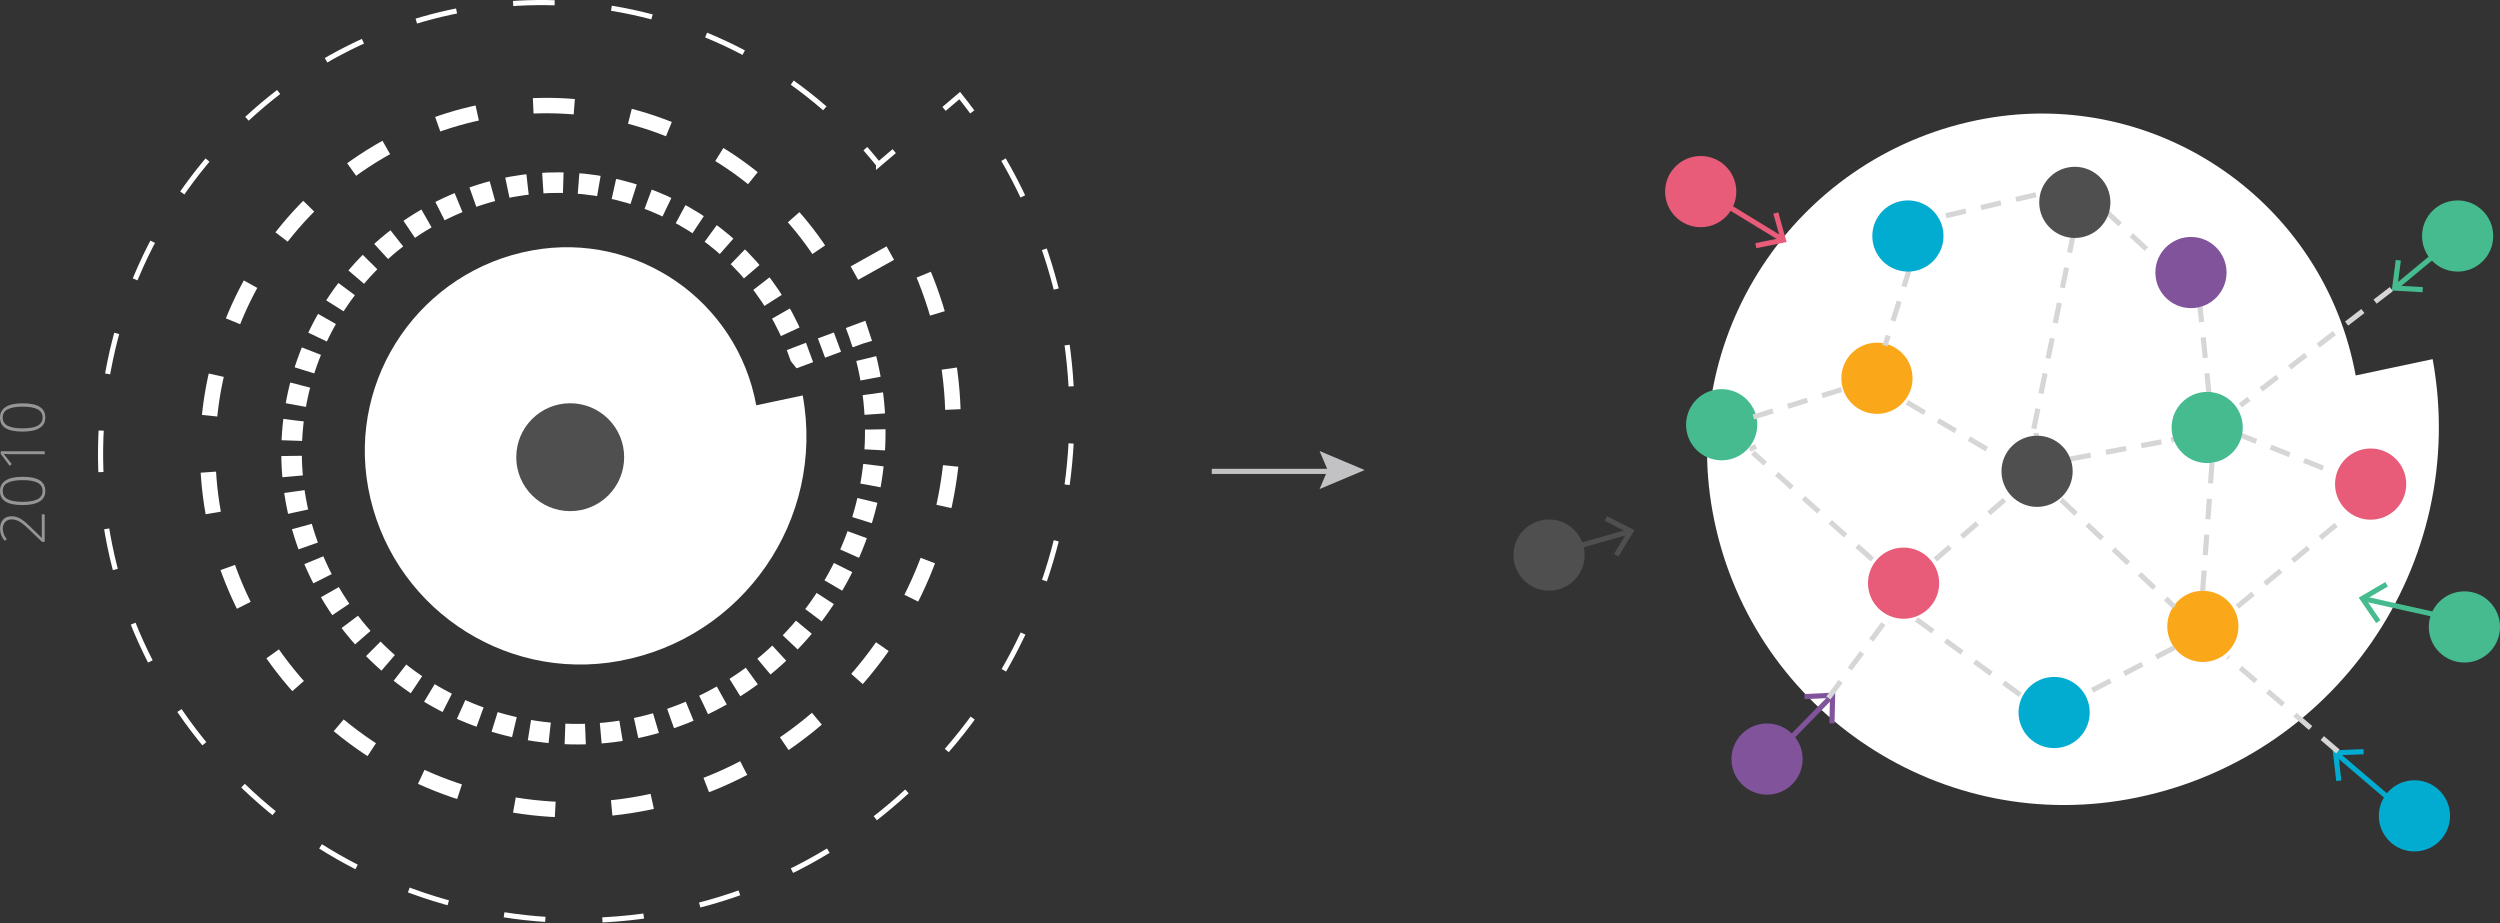 <?xml version="1.0" encoding="utf-8"?>
<!-- Generator: Adobe Illustrator 16.0.0, SVG Export Plug-In . SVG Version: 6.00 Build 0)  -->
<!DOCTYPE svg PUBLIC "-//W3C//DTD SVG 1.1//EN" "http://www.w3.org/Graphics/SVG/1.1/DTD/svg11.dtd">
<svg version="1.1" id="Layer_1" xmlns="http://www.w3.org/2000/svg" xmlns:xlink="http://www.w3.org/1999/xlink" x="0px" y="0px"
	 width="486.657px" height="179.687px" viewBox="0 0 486.657 179.687" enable-background="new 0 0 486.657 179.687"
	 xml:space="preserve">
<rect x="0" y="0" width="486.657" height="179.687" fill="#333333" stroke="none"/>
<g>
	<path fill="#969696" d="M8.7,100.119v5.36H8.185l-2.38-2.278c-0.663-0.64-1.17-1.09-1.522-1.348
		c-0.352-0.259-0.688-0.447-1.008-0.568c-0.32-0.12-0.656-0.182-1.008-0.182c-0.512,0-0.928,0.168-1.248,0.504
		s-0.48,0.771-0.48,1.307c0,0.716,0.261,1.398,0.78,2.05l-0.405,0.317c-0.602-0.715-0.901-1.508-0.901-2.38
		c0-0.745,0.2-1.332,0.598-1.76c0.398-0.428,0.947-0.643,1.646-0.643c0.564,0,1.111,0.145,1.642,0.43
		c0.53,0.287,1.184,0.813,1.96,1.574l2.257,2.197h0.022v-4.58h0.562L8.7,100.119z M4.395,92.812c1.504,0,2.617,0.23,3.34,0.688
		c0.723,0.459,1.084,1.153,1.084,2.084c0,0.895-0.373,1.573-1.117,2.039c-0.744,0.467-1.846,0.697-3.307,0.697
		c-1.492,0-2.598-0.227-3.316-0.677C0.36,97.191,0,96.505,0,95.583c0-0.902,0.37-1.591,1.115-2.062
		C1.86,93.048,2.951,92.812,4.395,92.812L4.395,92.812z M4.395,97.687c1.328,0,2.31-0.174,2.943-0.52
		c0.633-0.347,0.953-0.877,0.953-1.584c0-0.738-0.327-1.275-0.983-1.613s-1.627-0.508-2.912-0.508c-1.266,0-2.228,0.17-2.883,0.508
		c-0.656,0.336-0.984,0.875-0.984,1.613s0.33,1.273,0.985,1.605s1.617,0.497,2.883,0.497L4.395,97.687z M8.7,87.847v0.574H2.461
		c-0.566,0-1.154-0.023-1.765-0.07c0.061,0.06,0.115,0.12,0.17,0.182c0.056,0.062,0.53,0.666,1.424,1.81l-0.416,0.335l-1.739-2.327
		v-0.504H8.7L8.7,87.847z M4.395,78.511c1.504,0,2.617,0.23,3.34,0.688s1.084,1.153,1.084,2.083c0,0.895-0.373,1.574-1.117,2.04
		s-1.846,0.696-3.307,0.696c-1.492,0-2.598-0.227-3.316-0.678C0.36,82.889,0,82.202,0,81.28c0-0.902,0.37-1.59,1.115-2.062
		S2.951,78.51,4.395,78.511L4.395,78.511z M4.395,83.386c1.328,0,2.31-0.174,2.943-0.52c0.633-0.346,0.953-0.876,0.953-1.583
		c0-0.738-0.327-1.276-0.983-1.614s-1.627-0.507-2.912-0.507c-1.266,0-2.228,0.17-2.883,0.507c-0.656,0.337-0.984,0.876-0.984,1.614
		c0,0.738,0.33,1.273,0.985,1.605s1.617,0.497,2.883,0.497L4.395,83.386z"/>
</g>
<path fill="none" stroke="#C2C2C4" stroke-miterlimit="10" d="M235.887,91.759h24"/>
<path fill="#C2C2C4" d="M256.873,95.202l1.574-3.703l-1.573-3.703l8.78,3.703L256.873,95.202z"/>
<path fill="#FFFFFF" d="M120.517,128.673c-22.813,4.164-44.692-10.967-48.854-33.764c-3.936-21.56,10.36-42.233,31.923-46.168
	c20.383-3.72,39.909,9.783,43.627,30.15v0.004l9.045-1.918c4.404,24.148-11.596,47.29-35.743,51.695H120.517z"/>
<g>
	<path fill="none" stroke="#FFFFFF" stroke-width="4" stroke-miterlimit="10" d="M155.03,67.433c0.238,0.62,0.465,1.244,0.68,1.877
		l0.003,0.004l1.874-0.698"/>
	<path fill="none" stroke="#FFFFFF" stroke-width="4" stroke-miterlimit="10" stroke-dasharray="3.312,2.484" d="M159.914,67.75
		l4.269-1.59"/>
	<path fill="none" stroke="#FFFFFF" stroke-width="4" stroke-miterlimit="10" d="M165.347,65.725l1.874-0.698
		c0.216,0.634,0.42,1.27,0.612,1.904"/>
	<path fill="none" stroke="#FFFFFF" stroke-width="4" stroke-miterlimit="10" stroke-dasharray="3.98,2.985" d="M168.629,69.808
		c7.36,29.472-8.989,60.152-38.263,70.119c-29.16,9.931-60.859-5.67-70.779-34.808C50.2,77.562,64.94,47.607,92.496,38.223
		c24.946-8.492,51.942,3.907,61.979,27.827"/>
</g>
<path fill="none" stroke="#FFFFFF" stroke-width="3" stroke-miterlimit="10" stroke-dasharray="8,11" d="M144.767,149.517
	c-35.07,18.297-78.356,4.685-96.636-30.363C30.838,86.008,43.698,45.11,76.844,27.819c31.34-16.346,69.967-4.198,86.305,27.113
	l0.002,0.004l13.77-7.688c19.362,37.123,4.969,82.903-32.154,102.266L144.767,149.517z"/>
<g>
	<path fill="none" stroke="#FFFFFF" stroke-miterlimit="10" d="M168.453,28.942c0.876,0.995,1.732,2.016,2.57,3.06v0.006
		l3.052-2.588 M183.771,21.197l3.05-2.587c0.838,1.047,1.65,2.105,2.44,3.173"/>
	<path fill="none" stroke="#FFFFFF" stroke-miterlimit="10" stroke-dasharray="8.083,11.114" d="M195.352,31.079
		c24.227,41.886,14.89,96.311-24.045,127.475c-40.561,32.469-99.79,25.896-132.23-14.637C8.389,105.587,14.597,49.62,52.931,18.938
		c33.724-26.994,81.836-23.79,111.718,5.96"/>
</g>
<circle fill="#504F4F" cx="110.999" cy="88.999" r="10.502"/>
<path fill="#FFFFFF" d="M414.322,155.569c-37.8,6.896-74.057-18.172-80.945-55.945c-6.52-35.725,17.17-69.979,52.893-76.5
	c33.774-6.162,66.13,16.21,72.29,49.96v0.005l14.986-3.178C480.846,109.923,454.333,148.269,414.322,155.569L414.322,155.569z"/>
<circle fill="#46BB90" cx="479.729" cy="122.043" r="6.929"/>
<circle fill="#FAA819" cx="428.817" cy="121.932" r="6.929"/>
<circle fill="#81539B" cx="343.978" cy="147.764" r="6.929"/>
<path fill="#46BB90" d="M333.003,89.267c-3.64-1.182-5.633-5.092-4.45-8.73c1.184-3.64,5.094-5.63,8.73-4.447
	c3.642,1.18,5.634,5.093,4.452,8.73C340.551,88.459,336.644,90.449,333.003,89.267L333.003,89.267z"/>
<circle fill="#46BB90" cx="478.409" cy="45.943" r="6.928"/>
<circle fill="#FAA819" cx="365.373" cy="73.637" r="6.929"/>
<circle fill="#02ACD0" cx="399.866" cy="138.699" r="6.929"/>
<circle fill="#02ACD0" cx="470.001" cy="158.816" r="6.929"/>
<circle fill="#504F4F" cx="301.542" cy="108.049" r="6.929"/>
<circle fill="#E85B79" cx="331.065" cy="37.297" r="6.929"/>
<path fill="none" stroke="#02ACD0" stroke-miterlimit="10" d="M469.339,159.102l-14.428-12.32"/>
<path fill="#02ACD0" d="M460.086,145.822l0.044,1l-4.926,0.207l0.567,4.897l-0.994,0.115l-0.688-5.967L460.086,145.822z"/>
<path fill="none" stroke="#46BB90" stroke-miterlimit="10" d="M481.036,43.755l-14.612,12.1"/>
<path fill="#46BB90" d="M466.366,50.592l0.995,0.13l-0.643,4.888l4.925,0.283l-0.061,1l-5.995-0.345L466.366,50.592z"/>
<path fill="none" stroke="#46BB90" stroke-miterlimit="10" d="M478.725,120.706l-18.519-4.133"/>
<path fill="#46BB90" d="M464.331,113.304l0.506,0.863l-4.255,2.488l2.793,4.064l-0.825,0.566l-3.399-4.949L464.331,113.304z"/>
<path fill="none" stroke="#504F4F" stroke-miterlimit="10" d="M298.868,108.689l18.25-5.187"/>
<path fill="#504F4F" d="M315.049,108.343l-0.855-0.519l2.556-4.216l-4.39-2.243l0.455-0.89l5.347,2.729L315.049,108.343z"/>
<path fill="none" stroke="#E85B79" stroke-miterlimit="10" d="M330.673,36.655l16.188,9.895"/>
<path fill="#E85B79" d="M341.901,48.312l-0.2-0.98l4.832-0.98l-1.33-4.75l0.963-0.267l1.62,5.783L341.901,48.312z"/>
<path fill="none" stroke="#81539B" stroke-miterlimit="10" d="M343.246,149.169l13.25-13.582"/>
<path fill="#81539B" d="M357.111,140.813l-1-0.023l0.118-4.928l-4.927,0.24l-0.048-1l5.998-0.29L357.111,140.813z"/>
<path fill="none" stroke="#D7D6D6" stroke-miterlimit="10" stroke-dasharray="4,3" d="M341.32,81.179l17.658-5.5 M371.833,51.989
	l-4.897,15.306 M371.223,78.315l17.754,10.408 M390.202,97.296l-13.47,11.631 M403.059,89.336l19.592-3.674 M422.65,85.662
	l2.45-0.613 M403.671,45.254l-7.96,39.183 M395.887,84.759h1 M396.324,37.907l-18.368,4.285 M409.794,40.967l9.795,9.184
	 M428.161,58.723l1.836,17.755 M435.506,84.438l21.431,8.569 M435.506,118.111l21.431-17.755 M428.773,115.05l1.838-25.101
	 M423.264,126.071l-16.53,8.57 M373.059,120.56l20.205,14.695 M355.916,135.866l12.245-16.529 M364.488,108.927l-23.266-20.815
	 M340.609,87.5l1.224-0.613 M465.509,56.274l-29.39,22.652 M398.773,96.069l1.224,0.613 M401.223,97.294l22.039,20.816"/>
<circle fill="#504F4F" cx="396.543" cy="91.744" r="6.929"/>
<circle fill="#E85B79" cx="461.475" cy="94.237" r="6.93"/>
<circle fill="#02ACD0" cx="371.398" cy="45.942" r="6.929"/>
<circle fill="#504F4F" cx="403.891" cy="39.396" r="6.928"/>
<circle fill="#81539B" cx="426.499" cy="53.054" r="6.928"/>
<circle fill="#46BB90" cx="429.658" cy="83.216" r="6.928"/>
<circle fill="#E85B79" cx="370.556" cy="113.522" r="6.929"/>
<path fill="none" stroke="#D7D6D6" stroke-miterlimit="10" stroke-dasharray="4,3" d="M455.1,146.274l-21.431-18.367"/>
</svg>
